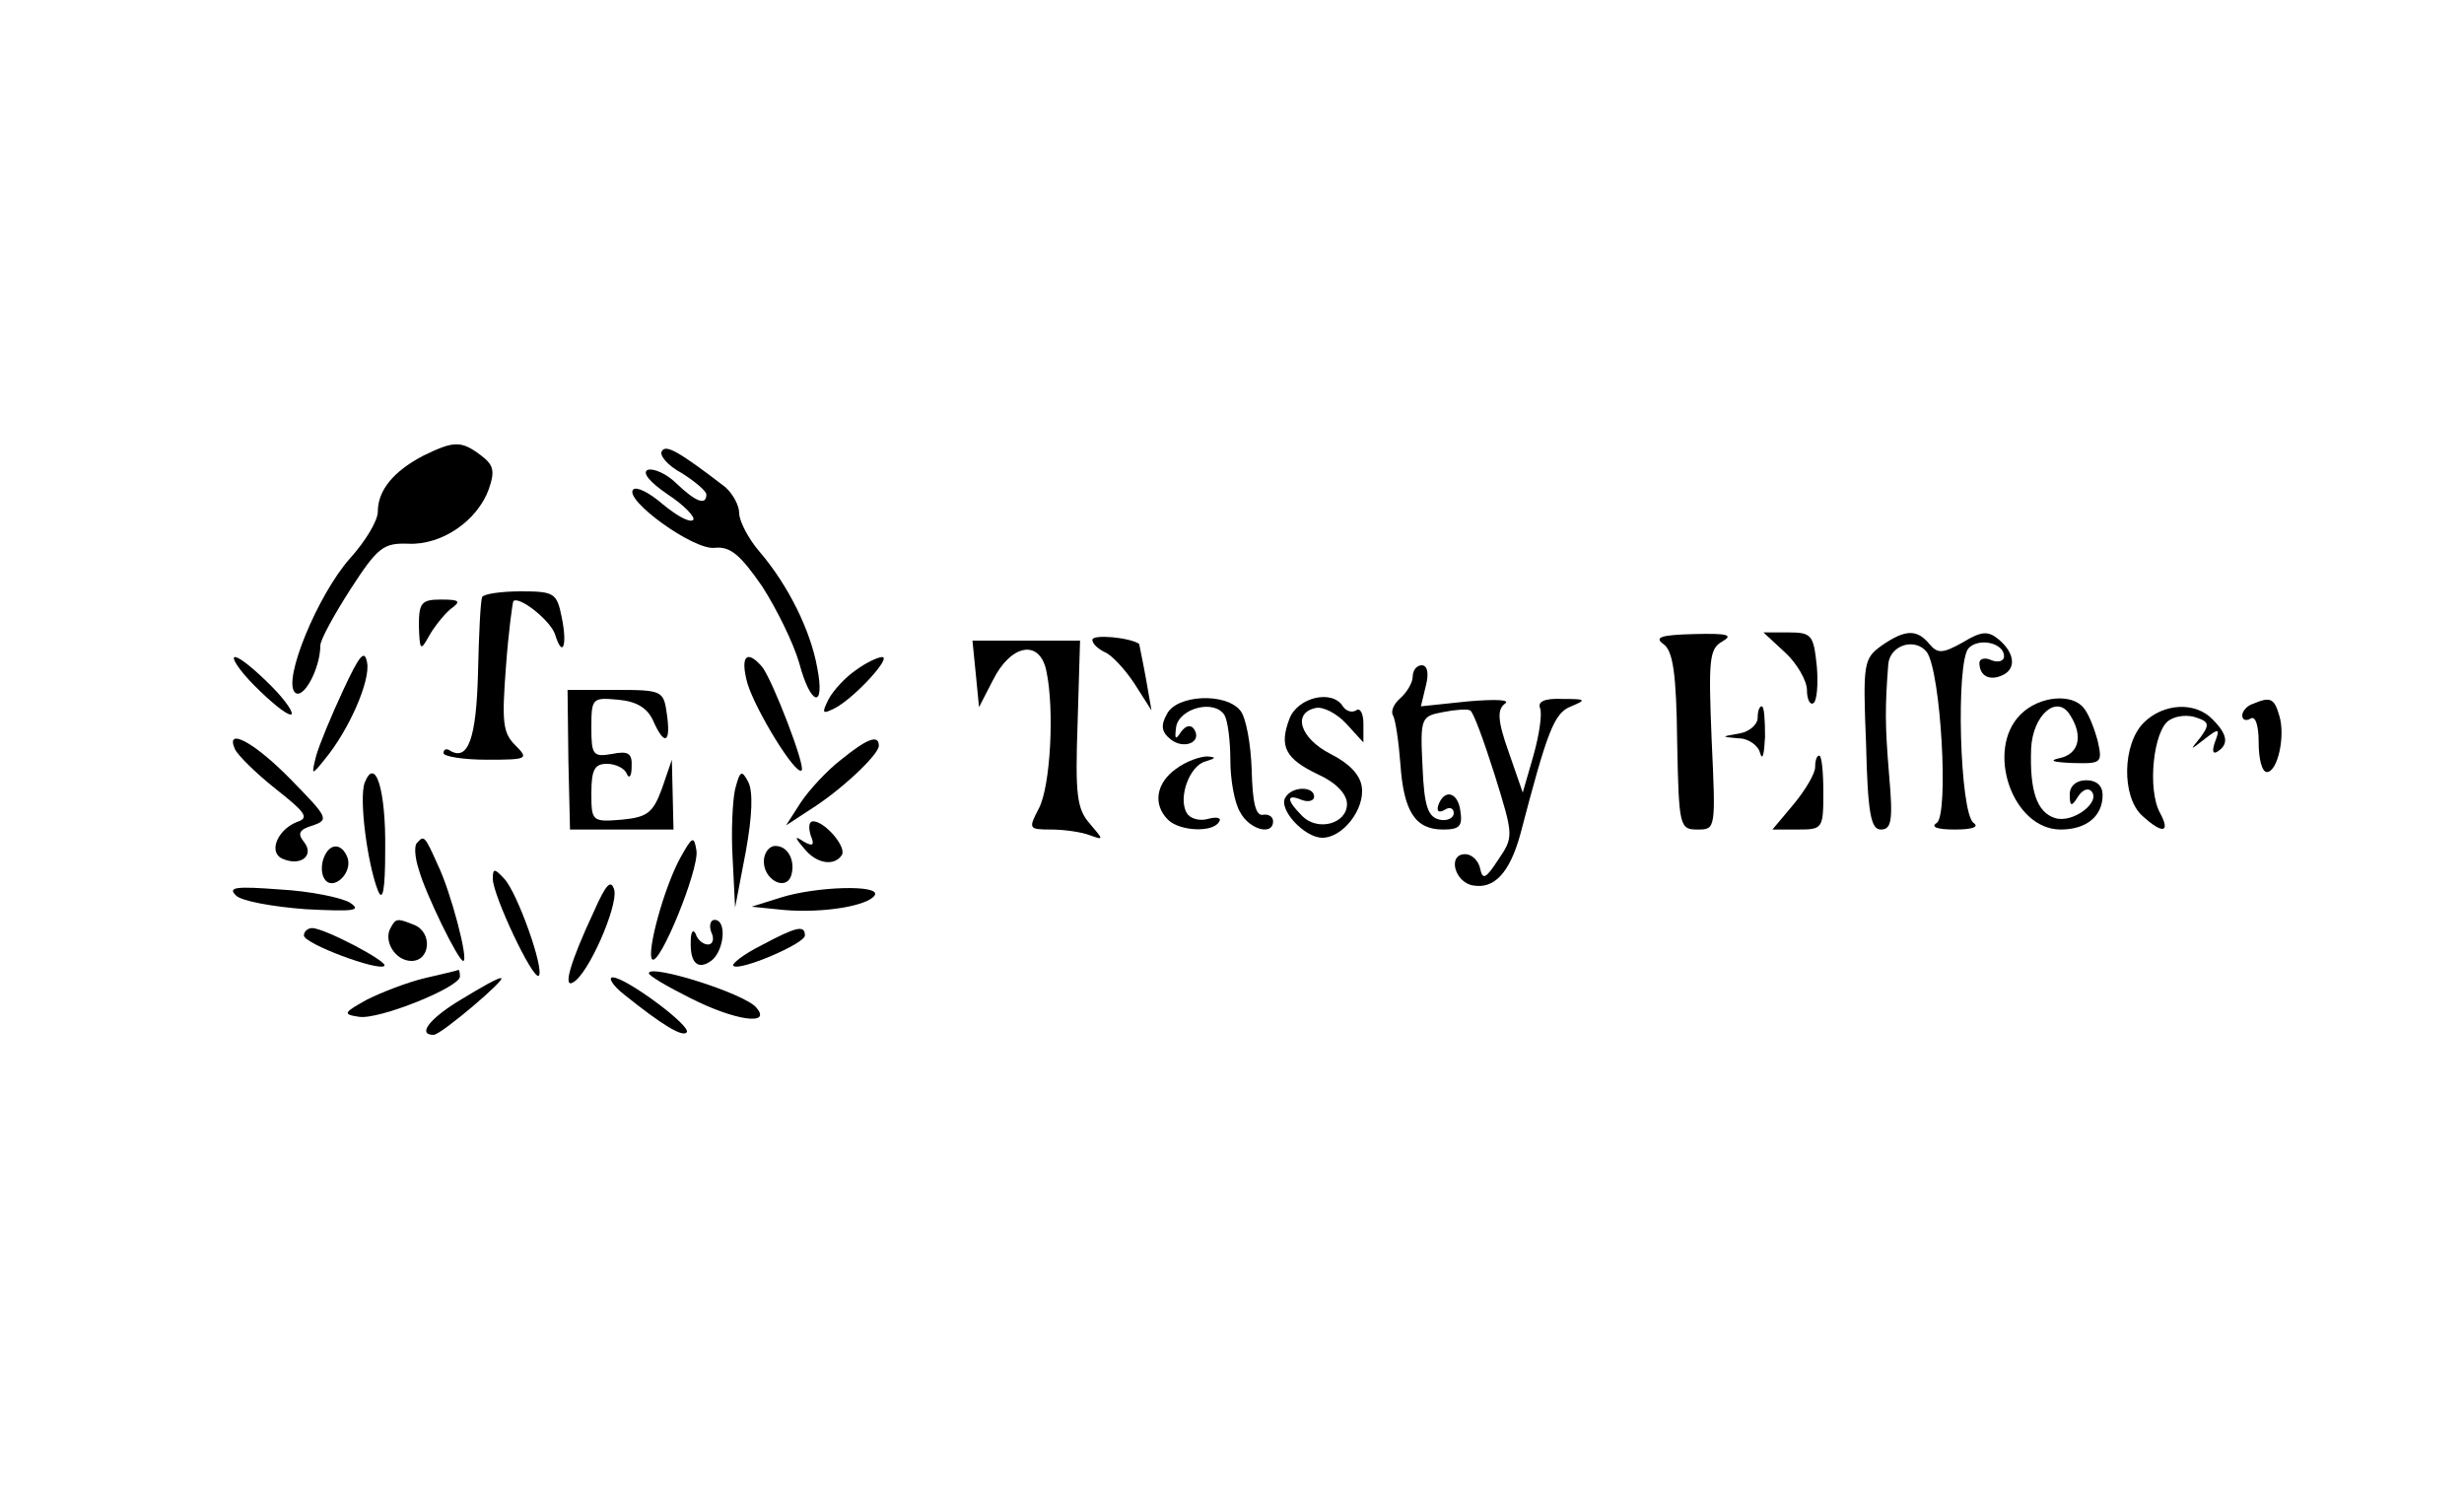 <?xml version="1.0" standalone="no"?>
<!DOCTYPE svg PUBLIC "-//W3C//DTD SVG 20010904//EN"
 "http://www.w3.org/TR/2001/REC-SVG-20010904/DTD/svg10.dtd">
<svg version="1.0" xmlns="http://www.w3.org/2000/svg"
 width="300pt" height="183pt" viewBox="0 0 300 183"
 preserveAspectRatio="xMidYMid meet">
<g transform="translate(0,183) scale(0.1,-0.1)"
fill="#000000" stroke="none">
<path d="M515 1275 c-36 -19 -55 -42 -55 -68 0 -11 -15 -36 -34 -57 -39 -44
-82 -148 -67 -163 10 -10 31 29 31 57 0 7 17 38 37 69 33 51 40 56 70 55 41
-2 84 28 98 66 8 23 6 30 -10 42 -24 18 -33 17 -70 -1z"/>
<path d="M806 1281 c-4 -5 7 -18 24 -27 16 -10 30 -22 30 -26 0 -14 -13 -9
-36 13 -12 12 -28 19 -35 17 -8 -3 2 -15 24 -30 20 -13 34 -28 31 -31 -4 -4
-20 5 -37 19 -16 14 -32 22 -36 18 -12 -12 73 -74 99 -71 19 2 31 -8 58 -47
18 -28 38 -69 45 -93 14 -53 32 -57 22 -6 -8 45 -35 100 -70 141 -14 16 -25
38 -25 47 0 10 -8 24 -17 32 -56 43 -72 52 -77 44z"/>
<path d="M587 1103 c-2 -5 -4 -46 -5 -92 -2 -80 -12 -108 -34 -95 -4 3 -8 2
-8 -3 0 -4 24 -8 53 -8 50 0 51 1 34 18 -15 15 -16 29 -11 95 3 42 8 78 9 80
7 7 46 -24 51 -41 9 -29 15 -13 8 21 -6 30 -9 32 -50 32 -23 0 -45 -3 -47 -7z"/>
<path d="M510 1068 c1 -30 2 -31 12 -13 6 11 18 26 26 33 14 10 12 12 -11 12
-24 0 -27 -4 -27 -32z"/>
<path d="M1330 1051 c0 -5 7 -11 15 -15 8 -3 24 -20 36 -38 l21 -33 -7 40 c-4
22 -8 40 -8 41 -12 8 -57 12 -57 5z"/>
<path d="M2025 1046 c12 -8 16 -36 17 -119 2 -104 3 -107 25 -107 22 0 22 1
17 109 -4 98 -3 111 13 120 14 8 6 10 -34 9 -41 -1 -49 -4 -38 -12z"/>
<path d="M2174 1035 c14 -13 26 -34 26 -45 0 -12 4 -19 8 -16 4 2 6 23 4 45
-4 38 -6 41 -35 41 l-30 0 27 -25z"/>
<path d="M2291 1044 c-22 -16 -23 -21 -19 -120 2 -85 6 -104 18 -104 13 0 15
11 10 67 -5 61 -5 81 -1 134 2 24 33 33 47 15 17 -24 27 -198 12 -208 -8 -5 1
-8 22 -8 21 0 30 3 23 8 -17 11 -22 197 -6 213 13 13 43 6 43 -10 0 -6 -7 -8
-15 -5 -8 4 -15 2 -15 -3 0 -15 11 -22 26 -16 19 7 18 27 -2 44 -13 11 -21 11
-44 -3 -25 -14 -31 -14 -41 -2 -15 18 -29 18 -58 -2z"/>
<path d="M1188 1010 l4 -41 17 33 c22 44 57 50 65 11 10 -47 5 -140 -9 -167
-13 -25 -13 -26 15 -26 15 0 37 -3 47 -7 17 -6 17 -6 0 14 -16 18 -18 36 -15
122 l3 101 -65 0 -66 0 4 -40z"/>
<path d="M418 990 c-14 -30 -29 -66 -33 -80 -6 -24 -6 -25 10 -5 30 36 56 96
52 118 -3 17 -9 10 -29 -33z"/>
<path d="M310 995 c19 -19 38 -35 44 -35 5 0 -5 16 -24 35 -19 19 -38 35 -44
35 -5 0 5 -16 24 -35z"/>
<path d="M910 998 c10 -33 59 -113 66 -106 5 5 -35 109 -48 126 -19 22 -27 13
-18 -20z"/>
<path d="M1042 1014 c-12 -8 -27 -24 -33 -35 -9 -18 -8 -19 8 -11 24 13 69 62
57 62 -5 0 -20 -7 -32 -16z"/>
<path d="M1720 1006 c0 -7 -7 -19 -15 -26 -8 -7 -12 -16 -9 -21 3 -5 7 -32 9
-59 4 -58 18 -80 52 -80 20 0 24 4 21 23 -3 23 -20 27 -27 6 -2 -7 1 -9 8 -5
6 4 11 2 11 -4 0 -6 -8 -10 -17 -8 -14 3 -19 15 -21 64 -3 60 -2 62 25 67 15
3 30 4 33 2 4 -2 17 -38 30 -79 23 -74 23 -75 4 -103 -15 -23 -19 -25 -22 -10
-2 9 -10 17 -18 17 -22 0 -13 -34 9 -38 26 -5 45 15 58 62 33 126 41 148 62
156 19 8 18 9 -10 9 -22 1 -31 -3 -28 -11 3 -7 -1 -33 -8 -58 l-13 -45 -17 49
c-14 39 -14 52 -5 59 8 5 -10 6 -45 3 l-57 -6 6 25 c4 15 2 25 -5 25 -6 0 -11
-6 -11 -14z"/>
<path d="M692 905 l2 -85 63 0 63 0 -1 43 -1 42 -12 -35 c-11 -30 -18 -35 -49
-38 -36 -3 -37 -2 -37 32 0 29 4 36 19 36 11 0 22 -6 24 -12 3 -7 6 -3 6 8 1
17 -4 20 -24 16 -23 -4 -25 -1 -25 32 0 36 1 37 33 34 22 -2 35 -10 42 -25 14
-32 22 -28 17 7 -4 29 -5 30 -63 30 l-58 0 1 -85z"/>
<path d="M1421 961 c-8 -14 -7 -22 4 -31 16 -13 39 -4 29 12 -4 6 -10 5 -16
-3 -7 -11 -8 -9 -6 6 4 23 47 34 59 14 4 -7 7 -32 7 -55 0 -23 5 -52 12 -63
11 -21 40 -29 40 -11 0 6 -6 9 -12 8 -9 -2 -13 14 -14 54 -1 32 -7 65 -14 73
-18 22 -77 19 -89 -4z"/>
<path d="M1570 955 c-13 -34 -5 -49 35 -68 22 -10 35 -24 35 -36 0 -24 -36
-34 -55 -14 -19 19 -19 27 0 19 8 -3 15 -1 15 4 0 13 -27 13 -35 -1 -9 -14 23
-49 45 -49 25 0 52 35 48 62 -2 15 -16 29 -38 40 -37 19 -47 50 -18 56 9 2 26
-7 37 -19 l21 -23 0 23 c0 12 -4 20 -9 16 -5 -3 -12 -1 -16 5 -13 21 -55 11
-65 -15z"/>
<path d="M2460 960 c-43 -43 -10 -140 49 -140 31 0 51 16 51 42 0 11 -7 18
-20 18 -12 0 -20 -7 -20 -17 0 -15 2 -16 10 -3 5 8 12 11 16 7 13 -13 -22 -40
-44 -33 -22 7 -31 33 -29 85 2 40 31 66 47 41 17 -26 11 -48 -12 -53 -14 -3
-9 -5 15 -6 36 -1 37 0 31 27 -4 15 -11 33 -17 40 -14 18 -54 15 -77 -8z"/>
<path d="M2743 973 c-7 -2 -13 -9 -13 -14 0 -6 5 -7 10 -4 6 4 10 -8 10 -29 0
-20 4 -36 10 -36 13 0 23 44 15 69 -6 21 -11 23 -32 14z"/>
<path d="M2140 956 c0 -8 -10 -17 -22 -19 -23 -4 -23 -4 -1 -6 12 0 24 -9 26
-18 3 -10 5 -1 6 20 0 20 -1 37 -4 37 -3 0 -5 -6 -5 -14z"/>
<path d="M2610 950 c-26 -26 -27 -90 -2 -113 25 -23 35 -21 22 3 -16 29 -8
101 11 113 9 6 24 7 34 3 15 -5 15 -9 4 -24 -13 -16 -13 -16 5 -2 18 14 19 13
13 -3 -4 -11 -3 -16 3 -12 14 9 12 21 -6 39 -21 22 -60 20 -84 -4z"/>
<path d="M286 918 c3 -7 25 -29 49 -48 38 -30 42 -36 26 -41 -24 -10 -35 -38
-16 -45 22 -9 38 5 25 21 -8 10 -6 15 11 20 20 7 18 10 -27 56 -45 46 -80 64
-68 37z"/>
<path d="M1024 905 c-17 -13 -39 -37 -49 -52 l-18 -28 29 19 c37 23 84 67 84
78 0 14 -14 9 -46 -17z"/>
<path d="M1432 894 c-24 -17 -29 -43 -10 -62 14 -14 54 -16 62 -3 4 5 -2 7
-13 4 -10 -3 -22 0 -26 7 -11 18 3 58 23 63 13 4 13 5 2 6 -9 0 -26 -6 -38
-15z"/>
<path d="M2210 896 c0 -8 -12 -28 -26 -45 l-26 -31 31 0 c30 0 31 1 31 45 0
25 -2 45 -5 45 -3 0 -5 -6 -5 -14z"/>
<path d="M444 877 c-7 -19 3 -97 16 -131 6 -15 9 0 9 49 1 73 -12 115 -25 82z"/>
<path d="M895 869 c-3 -13 -5 -52 -3 -84 l3 -60 13 68 c8 44 9 73 3 85 -8 15
-10 14 -16 -9z"/>
<path d="M987 813 c5 -12 3 -14 -8 -8 -12 8 -12 6 0 -8 15 -19 37 -22 46 -8 6
10 -21 41 -35 41 -5 0 -6 -7 -3 -17z"/>
<path d="M508 804 c-4 -3 -3 -18 2 -33 8 -29 48 -111 54 -111 7 0 -15 84 -31
117 -16 36 -17 36 -25 27z"/>
<path d="M828 785 c-20 -37 -41 -115 -34 -123 9 -9 57 109 54 132 -3 19 -5 18
-20 -9z"/>
<path d="M394 785 c-3 -8 -3 -19 1 -25 10 -16 35 7 28 26 -7 18 -22 18 -29 -1z"/>
<path d="M930 781 c0 -22 26 -36 33 -18 6 18 -3 37 -19 37 -8 0 -14 -9 -14
-19z"/>
<path d="M600 760 c0 -20 49 -124 56 -118 7 8 -26 101 -42 118 -12 13 -14 13
-14 0z"/>
<path d="M723 720 c-29 -62 -38 -94 -25 -86 19 11 54 92 50 112 -4 14 -10 8
-25 -26z"/>
<path d="M287 740 c6 -7 45 -14 85 -17 59 -3 69 -2 54 8 -10 6 -48 14 -85 16
-53 4 -64 3 -54 -7z"/>
<path d="M950 737 l-35 -11 40 -4 c47 -4 102 5 110 18 8 13 -71 11 -115 -3z"/>
<path d="M476 701 c-10 -16 5 -41 25 -41 23 0 26 35 3 44 -20 8 -22 8 -28 -3z"/>
<path d="M866 695 c4 -8 2 -15 -4 -15 -6 0 -13 6 -15 13 -3 6 -6 3 -6 -9 -1
-27 9 -36 26 -23 15 13 18 49 3 49 -5 0 -7 -7 -4 -15z"/>
<path d="M370 691 c0 -10 91 -44 98 -37 5 5 -73 46 -88 46 -5 0 -10 -4 -10 -9z"/>
<path d="M927 679 c-22 -11 -37 -23 -34 -25 7 -7 87 27 87 37 0 13 -10 11 -53
-12z"/>
<path d="M517 639 c-21 -5 -52 -17 -70 -26 -29 -16 -30 -18 -10 -21 24 -4 123
36 123 49 0 5 -1 9 -2 8 -2 -1 -20 -5 -41 -10z"/>
<path d="M790 645 c0 -3 22 -16 50 -30 55 -28 100 -34 81 -12 -13 17 -131 54
-131 42z"/>
<path d="M563 614 c-39 -23 -56 -44 -35 -44 9 0 90 69 82 69 -3 1 -24 -11 -47
-25z"/>
<path d="M760 619 c46 -37 71 -52 76 -46 7 7 -74 67 -90 67 -6 0 0 -10 14 -21z"/>
</g>
</svg>
